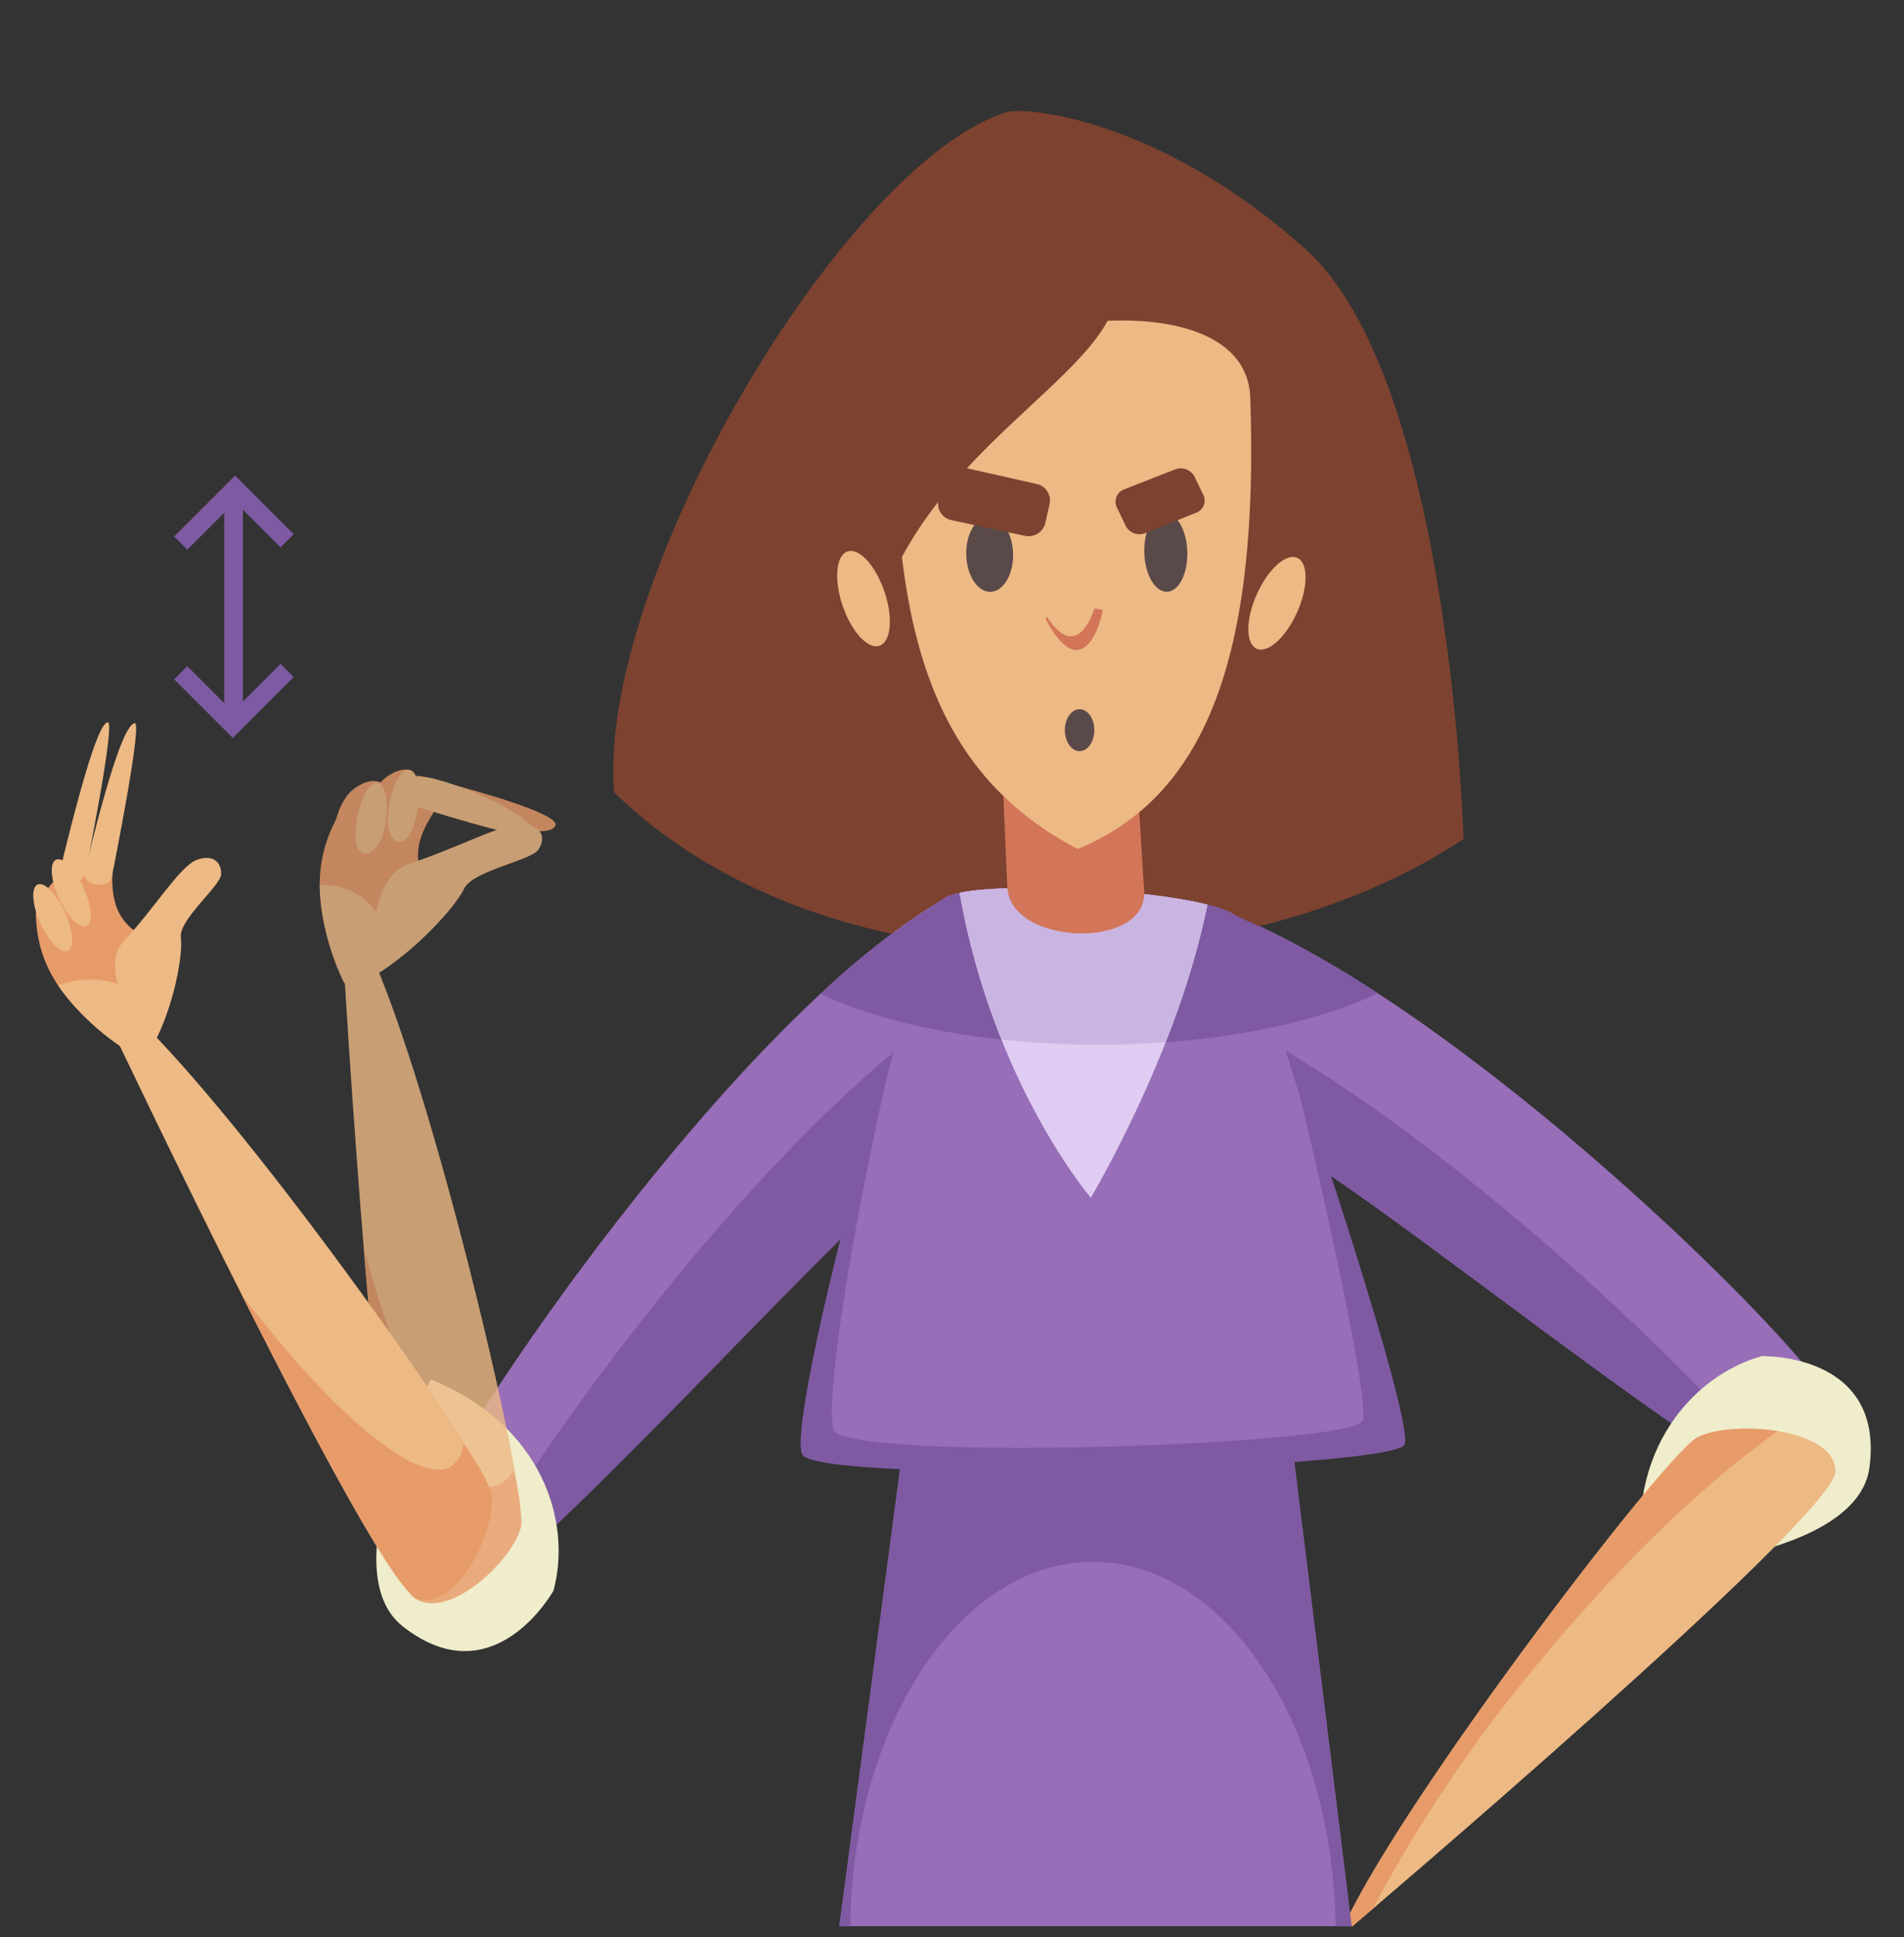 <svg id="Grupo_1000143" data-name="Grupo 1000143" xmlns="http://www.w3.org/2000/svg" xmlns:xlink="http://www.w3.org/1999/xlink" width="206.815" height="210.37" viewBox="0 0 206.815 210.37">
  <rect x="0" y="0" width="206.815" height="210.37" fill="#333333" stroke="none"/>
  <defs>
    <clipPath id="clip-path">
      <rect id="Rectángulo_345528" data-name="Rectángulo 345528" width="206.815" height="210.37" fill="none"/>
    </clipPath>
    <clipPath id="clip-path-3">
      <rect id="Rectángulo_345525" data-name="Rectángulo 345525" width="25.626" height="90.541" transform="translate(34.727 83.577)" fill="none"/>
    </clipPath>
  </defs>
  <g id="Grupo_1000142" data-name="Grupo 1000142" clip-path="url(#clip-path)">
    <g id="Grupo_1000141" data-name="Grupo 1000141">
      <g id="Grupo_1000140" data-name="Grupo 1000140" clip-path="url(#clip-path)">
        <path id="Trazado_705312" data-name="Trazado 705312" d="M133.1,98.979c26.011,10.266,62.882,47.137,65.683,53.118,2.848,6.077,1.687,9.783-2.585,10.637-5.579,1.114-51.579-37.01-57.657-38.5-6.213-1.523-5.441-25.257-5.441-25.257" fill="#976eb7"/>
        <path id="Trazado_705313" data-name="Trazado 705313" d="M193.381,161.206c-2.6-5.551-34.548-37.7-59.924-50.5.566,6.226,1.917,12.757,5.08,13.532,5.531,1.355,44.118,33.042,55.219,37.892-.129-.31-.224-.6-.375-.922" fill="#7f5aa3"/>
        <path id="Trazado_705314" data-name="Trazado 705314" d="M178.477,170.489c-2.02-12.937,5.466-21.133,12.877-23.2,0,0,13.335-.418,11.714,12.066-1.3,10.006-24.591,11.131-24.591,11.131" fill="#efedcb"/>
        <path id="Trazado_705315" data-name="Trazado 705315" d="M184.35,156.125c-3.5,1.865-31.783,38.929-38.211,52.73l.726.375s52.578-44.6,52.513-49.441c-.065-4.825-11.494-5.548-15.028-3.664" fill="#edb984"/>
        <path id="Trazado_705316" data-name="Trazado 705316" d="M149.089,207.335a155.666,155.666,0,0,1,17.8-26.45c9.019-11,18.38-19.925,26.21-25.453-3.291-.534-6.995-.243-8.751.693-3.5,1.865-31.783,38.929-38.211,52.73l.727.375s.81-.687,2.223-1.895" fill="#e79b69"/>
        <path id="Trazado_705317" data-name="Trazado 705317" d="M66.7,86.056c23.785,23.11,68.318,21.086,92.272,5.061,0,0-1.35-49.932-17.206-64.1s-30.394-15.459-32.388-14.845C91.831,17.569,64.841,62.946,66.7,86.056" fill="#7d4230"/>
        <path id="Trazado_705318" data-name="Trazado 705318" d="M103.269,97.207c-23.161,12.718-54.536,59.529-56.561,66.36S43.672,174.2,49.239,174.2s44.533-46.305,49.594-48.329,4.436-28.659,4.436-28.659" fill="#976eb7"/>
        <path id="Trazado_705319" data-name="Trazado 705319" d="M51.609,170.518c-.343,1.13-.651,2.169-.909,3.128,9.034-4.845,43.813-44.21,48.6-45.922,2.988-1.07,4.012-10.626,4.348-18.38C81,124.43,53.507,164.241,51.609,170.518" fill="#7f5aa3"/>
        <path id="Trazado_705320" data-name="Trazado 705320" d="M91.166,209.2h55.649l-8.332-67.475-38.389.338Z" fill="#976eb7"/>
        <path id="Trazado_705321" data-name="Trazado 705321" d="M118.708,169.625c14.385,0,26.06,17.642,26.368,39.572h1.739l-8.332-67.475-38.389.338L91.166,209.2H92.34c.308-21.93,11.983-39.572,26.368-39.572" fill="#7f5aa3"/>
        <path id="Trazado_705322" data-name="Trazado 705322" d="M102.29,97.864c-7.939,21.987-15.013,55.667-13.664,59.04s60.728,1.687,62.077-1.012-14-52.63-16.025-56-31.409-4.735-32.388-2.024" fill="#976eb7"/>
        <path id="Trazado_705323" data-name="Trazado 705323" d="M139.967,113.986c4.071,16.41,8.841,38.53,8.037,40.311-1.247,2.761-55.938,4.468-57.428,1.016-1.1-2.558,1.988-22.463,6.551-41.753-6.043,19.9-11.075,41.717-10.019,44.357,1.35,3.373,64.1,1.686,65.451-1.012.929-1.859-6.94-26.593-12.592-42.919" fill="#7f5aa3"/>
        <path id="Trazado_705324" data-name="Trazado 705324" d="M149.648,107.886a99.433,99.433,0,0,0-15.4-8.42c-4.013-3-29.991-4.149-31.861-1.743a77.535,77.535,0,0,0-13.269,10.23c7.237,3.369,18.067,5.515,30.186,5.515,12.2,0,23.1-2.173,30.34-5.582" fill="#7f5aa3"/>
        <path id="Trazado_705325" data-name="Trazado 705325" d="M104.229,96.963c3.689,20.823,14.256,33.12,14.256,33.12s9.431-15.726,12.672-31.83c-6.886-1.74-21.624-2.382-26.928-1.29" fill="#dfccf2"/>
        <path id="Trazado_705326" data-name="Trazado 705326" d="M46.792,149.82c12.145,4.892,15.35,15.519,13.326,22.941,0,0-6.471,11.667-16.362,3.88-7.929-6.241,3.036-26.821,3.036-26.821" fill="#efedcb"/>
        <g id="Grupo_1000139" data-name="Grupo 1000139" opacity="0.8">
          <g id="Grupo_1000138" data-name="Grupo 1000138">
            <g id="Grupo_1000137" data-name="Grupo 1000137" clip-path="url(#clip-path-3)">
              <path id="Trazado_705327" data-name="Trazado 705327" d="M46.309,84.45c10.42,2.7,14.386,4.362,14.021,5.226-.9,2.141-13.993-2.05-13.993-2.05-1.29.111-1.318-3.065-.028-3.176" fill="#e79b69"/>
              <path id="Trazado_705328" data-name="Trazado 705328" d="M56.617,165.666c.692-3.6-10.1-50.121-17.344-64.275l-2.02,2.009s3.872,67.034,7.581,70.009,11.091-4.145,11.783-7.743" fill="#edb984"/>
              <path id="Trazado_705329" data-name="Trazado 705329" d="M55.753,159.654a3.091,3.091,0,0,1-2.346,1.815c-4.123.3-9.777-10.637-13.9-25.911,1.447,17.664,3.406,36.313,5.323,37.851,3.705,2.973,11.091-4.145,11.783-7.743a25.431,25.431,0,0,0-.864-6.012" fill="#e79b69"/>
              <path id="Trazado_705330" data-name="Trazado 705330" d="M37.325,106.623C32.96,96.775,35,91.675,36.919,88.2c1.249-2.252,6.242-4.4,8.992-3.855a2.166,2.166,0,0,1,1.458,3.514c-2.539,3.625-2.275,5.881-1.116,8.115,2.764,5.329-8.09,12.536-8.928,10.645" fill="#e79b69"/>
              <path id="Trazado_705331" data-name="Trazado 705331" d="M41.846,101.337a6.809,6.809,0,0,0-7.119-5.2,26.046,26.046,0,0,0,2.6,10.488c.27.61,1.588.264,3.151-.652,1.881-1.112,1.6-3.764,1.37-4.634" fill="#edb984"/>
              <path id="Trazado_705332" data-name="Trazado 705332" d="M45.275,84.345c2.52-.288,13.787,4.468,12.635,6.36-.493.809-13.516-3.369-13.516-3.369-1.423-1.332-.5-2.241.881-2.991" fill="#edb984"/>
              <path id="Trazado_705333" data-name="Trazado 705333" d="M40.744,105.925c4.361-2.625,8.759-7.457,9.665-9.4s7.227-3.06,8.049-4.219.543-2.526-1.494-2.8-7.492,2.7-12.306,4.221c-5.452,1.726-3.914,12.2-3.914,12.2" fill="#edb984"/>
              <path id="Trazado_705334" data-name="Trazado 705334" d="M43.78,86.963c1.219-1.023,1.746-2.384,1.178-3.039s-2.016-.355-3.235.668-1.556,1.957-.987,2.612,1.825.783,3.044-.241" fill="#e79b69"/>
              <path id="Trazado_705335" data-name="Trazado 705335" d="M40.309,88.2c1.219-1.024,1.746-2.384,1.178-3.039s-2.016-.355-3.235.668-2.211,3.778-1.644,4.433,2.482-1.039,3.7-2.062" fill="#e79b69"/>
              <path id="Trazado_705336" data-name="Trazado 705336" d="M45.336,88.045c.378-2.308-.008-4.292-.863-4.432s-1.856,1.616-2.234,3.924.145,3.742,1,3.882,1.719-1.066,2.1-3.374" fill="#edb984"/>
              <path id="Trazado_705337" data-name="Trazado 705337" d="M41.875,89.441c.378-2.307-.009-4.292-.864-4.432s-1.856,1.616-2.233,3.924-.094,3.644.761,3.785,1.957-.969,2.336-3.277" fill="#edb984"/>
            </g>
          </g>
        </g>
        <path id="Trazado_705338" data-name="Trazado 705338" d="M53.376,162.048c-.709-3.6-28.167-42.67-40.193-53.071l-1.119,2.62s28.741,60.683,33.3,62.05,8.726-8,8.017-11.6" fill="#edb984"/>
        <path id="Trazado_705339" data-name="Trazado 705339" d="M130.993,98.215q-.507-.124-1.066-.242c-.176-.037-.363-.072-.546-.108-.26-.051-.525-.1-.8-.149-.195-.034-.39-.069-.591-.1-.414-.068-.836-.134-1.273-.2-.191-.028-.39-.054-.585-.08-.332-.045-.668-.089-1.01-.131l-.654-.078q-.593-.067-1.2-.129l-.628-.062q-.672-.064-1.355-.12c-.209-.018-.42-.034-.63-.05q-.619-.048-1.243-.089l-.476-.032q-.819-.051-1.639-.089c-.179-.009-.358-.016-.538-.024q-.645-.028-1.284-.049l-.466-.015q-.83-.024-1.639-.035l-.364,0q-.663-.007-1.305,0l-.437,0c-.519,0-1.028.014-1.52.028l-.183.007q-.657.021-1.273.054l-.363.02c-.429.026-.845.055-1.236.089l-.078.007c-.407.036-.782.08-1.142.127-.1.013-.2.027-.294.042-.282.04-.546.085-.793.132-.051.01-.107.019-.156.03a80.684,80.684,0,0,0,4.553,15.92,97.294,97.294,0,0,0,10.525.581c2.5,0,4.935-.113,7.309-.288a90.1,90.1,0,0,0,4.539-14.921c-.056-.014-.106-.029-.163-.043" fill="#cab5e2"/>
        <path id="Trazado_705340" data-name="Trazado 705340" d="M122.533,68.344H108.195L109.417,96.4c.389,6.363,15.25,6.763,14.86.4Z" fill="#d27558"/>
        <path id="Trazado_705341" data-name="Trazado 705341" d="M97.23,46.583c0,24.291,5.314,37.978,19.821,45.63,13.663-5.628,19.736-20.369,18.758-49.009C135.3,28.293,97.23,35.66,97.23,46.583" fill="#edb984"/>
        <path id="Trazado_705342" data-name="Trazado 705342" d="M121.249,29.892c1.987,10.555-23.341,18.7-26.83,41.088,0,0-12.943-20.757-2.193-34.584,12.1-15.56,27.308-15.616,29.023-6.5" fill="#7d4230"/>
        <path id="Trazado_705343" data-name="Trazado 705343" d="M95.887,63.747c-1.078-2.774-2.889-4.455-4.044-3.756s-1.217,3.515-.139,6.289,2.889,4.455,4.044,3.756,1.217-3.515.139-6.289" fill="#edb984"/>
        <path id="Trazado_705344" data-name="Trazado 705344" d="M141.1,66.011c1.093-2.768.907-5.232-.416-5.5s-3.282,1.752-4.375,4.52-.906,5.232.417,5.5,3.281-1.752,4.374-4.52" fill="#edb984"/>
        <path id="Trazado_705345" data-name="Trazado 705345" d="M110.042,60.374c.031-2.241-1.074-4.145-2.473-4.26s-2.579,1.617-2.617,3.874,1.079,4.182,2.491,4.281,2.568-1.648,2.6-3.895" fill="#5a4949"/>
        <path id="Trazado_705346" data-name="Trazado 705346" d="M128.971,60.152c0-2.355-1.039-4.348-2.325-4.456s-2.348,1.721-2.354,4.092,1.044,4.385,2.341,4.478,2.338-1.752,2.338-4.114" fill="#5a4949"/>
        <path id="Trazado_705347" data-name="Trazado 705347" d="M112.672,52.579l-8.008-1.806a1.9,1.9,0,0,0-2.25,1.44l-.475,2.03a1.846,1.846,0,0,0,1.394,2.246l8.046,1.715a1.86,1.86,0,0,0,2.169-1.438L114,54.782a1.816,1.816,0,0,0-1.331-2.2" fill="#7d4230"/>
        <path id="Trazado_705348" data-name="Trazado 705348" d="M127.809,50.92,121.973,53.2a1.445,1.445,0,0,0-.585,2.047l.8,1.688a1.712,1.712,0,0,0,2.05,1.022l5.845-2.333a1.431,1.431,0,0,0,.548-2.032l-.806-1.659a1.7,1.7,0,0,0-2.016-1.009" fill="#7d4230"/>
        <path id="Trazado_705349" data-name="Trazado 705349" d="M119.774,66.232s-.367-.067-.91-.132c-.682,2.117-2.411,5.046-5.118.93-.053.064-.135.105-.178.176,3.9,7.4,6.009.627,6.206-.974" fill="#d27558"/>
        <path id="Trazado_705350" data-name="Trazado 705350" d="M118.866,79.3c0-1.258-.717-2.277-1.6-2.277s-1.6,1.019-1.6,2.277.717,2.277,1.6,2.277,1.6-1.019,1.6-2.277" fill="#5a4949"/>
        <path id="Trazado_705351" data-name="Trazado 705351" d="M50.32,156.8a3.092,3.092,0,0,1-1.494,2.563c-3.71,1.821-13.054-6.192-22.6-18.8,7.969,15.83,16.783,32.382,19.136,33.089,4.55,1.365,8.726-8,8.017-11.6A25.437,25.437,0,0,0,50.32,156.8" fill="#e79b69"/>
        <path id="Trazado_705352" data-name="Trazado 705352" d="M13.694,114.05c-8.612-5.926-9.579-10.869-9.8-14.467s8.584-10.149,8.318-4.831c-.2,3.99,1.176,5.668,3.266,6.939,4.986,3.031-.129,13.5-1.783,12.359" fill="#e79b69"/>
        <path id="Trazado_705353" data-name="Trazado 705353" d="M6.309,107.019a26.893,26.893,0,0,0,7.385,7.031c.831.573,2.537-1.791,3.394-4.667a11.066,11.066,0,0,0-3.18-2.083,9.9,9.9,0,0,0-7.6-.281" fill="#edb984"/>
        <path id="Trazado_705354" data-name="Trazado 705354" d="M6.234,95.71C9.178,83.5,10.808,78.554,11.706,78.444S9.265,94.887,9.265,94.887c-1.176,1.76-2.227,2.4-3.031.823" fill="#edb984"/>
        <path id="Trazado_705355" data-name="Trazado 705355" d="M9.14,94.92c2.944-12.207,4.594-16.267,5.492-16.376s-2.44,16.442-2.44,16.442c.063,1.525-2.989,1.459-3.052-.066" fill="#edb984"/>
        <path id="Trazado_705356" data-name="Trazado 705356" d="M16.62,113.522c2.195-3.99,3.285-9.75,3.023-11.688s4.3-5.587,4.373-6.867-.858-2.245-2.657-1.577-4.7,5.414-7.83,8.725c-3.544,3.751,3.091,11.407,3.091,11.407" fill="#edb984"/>
        <rect id="Rectángulo_345526" data-name="Rectángulo 345526" width="2.024" height="23.7" transform="translate(24.357 53.626)" fill="#7f5aa3"/>
        <path id="Trazado_705357" data-name="Trazado 705357" d="M25.284,80.148l-6.366-6.365,1.431-1.431,4.935,4.934L30.473,72.1,31.9,73.531Z" fill="#7f5aa3"/>
        <path id="Trazado_705358" data-name="Trazado 705358" d="M20.349,59.7l-1.431-1.431,6.619-6.618L31.9,58.013l-1.431,1.431L25.537,54.51Z" fill="#7f5aa3"/>
        <path id="Trazado_705359" data-name="Trazado 705359" d="M9.125,96.5c-.879-2-2.213-3.409-2.981-3.147s-.676,2.094.2,4.094,2.213,3.409,2.98,3.148.677-2.1-.2-4.1" fill="#edb984"/>
        <path id="Trazado_705360" data-name="Trazado 705360" d="M7.112,99.2c-.879-2-2.214-3.409-2.981-3.147s-.677,2.094.2,4.094,2.213,3.409,2.98,3.148.677-2.095-.2-4.095" fill="#edb984"/>
      </g>
    </g>
  </g>
</svg>
